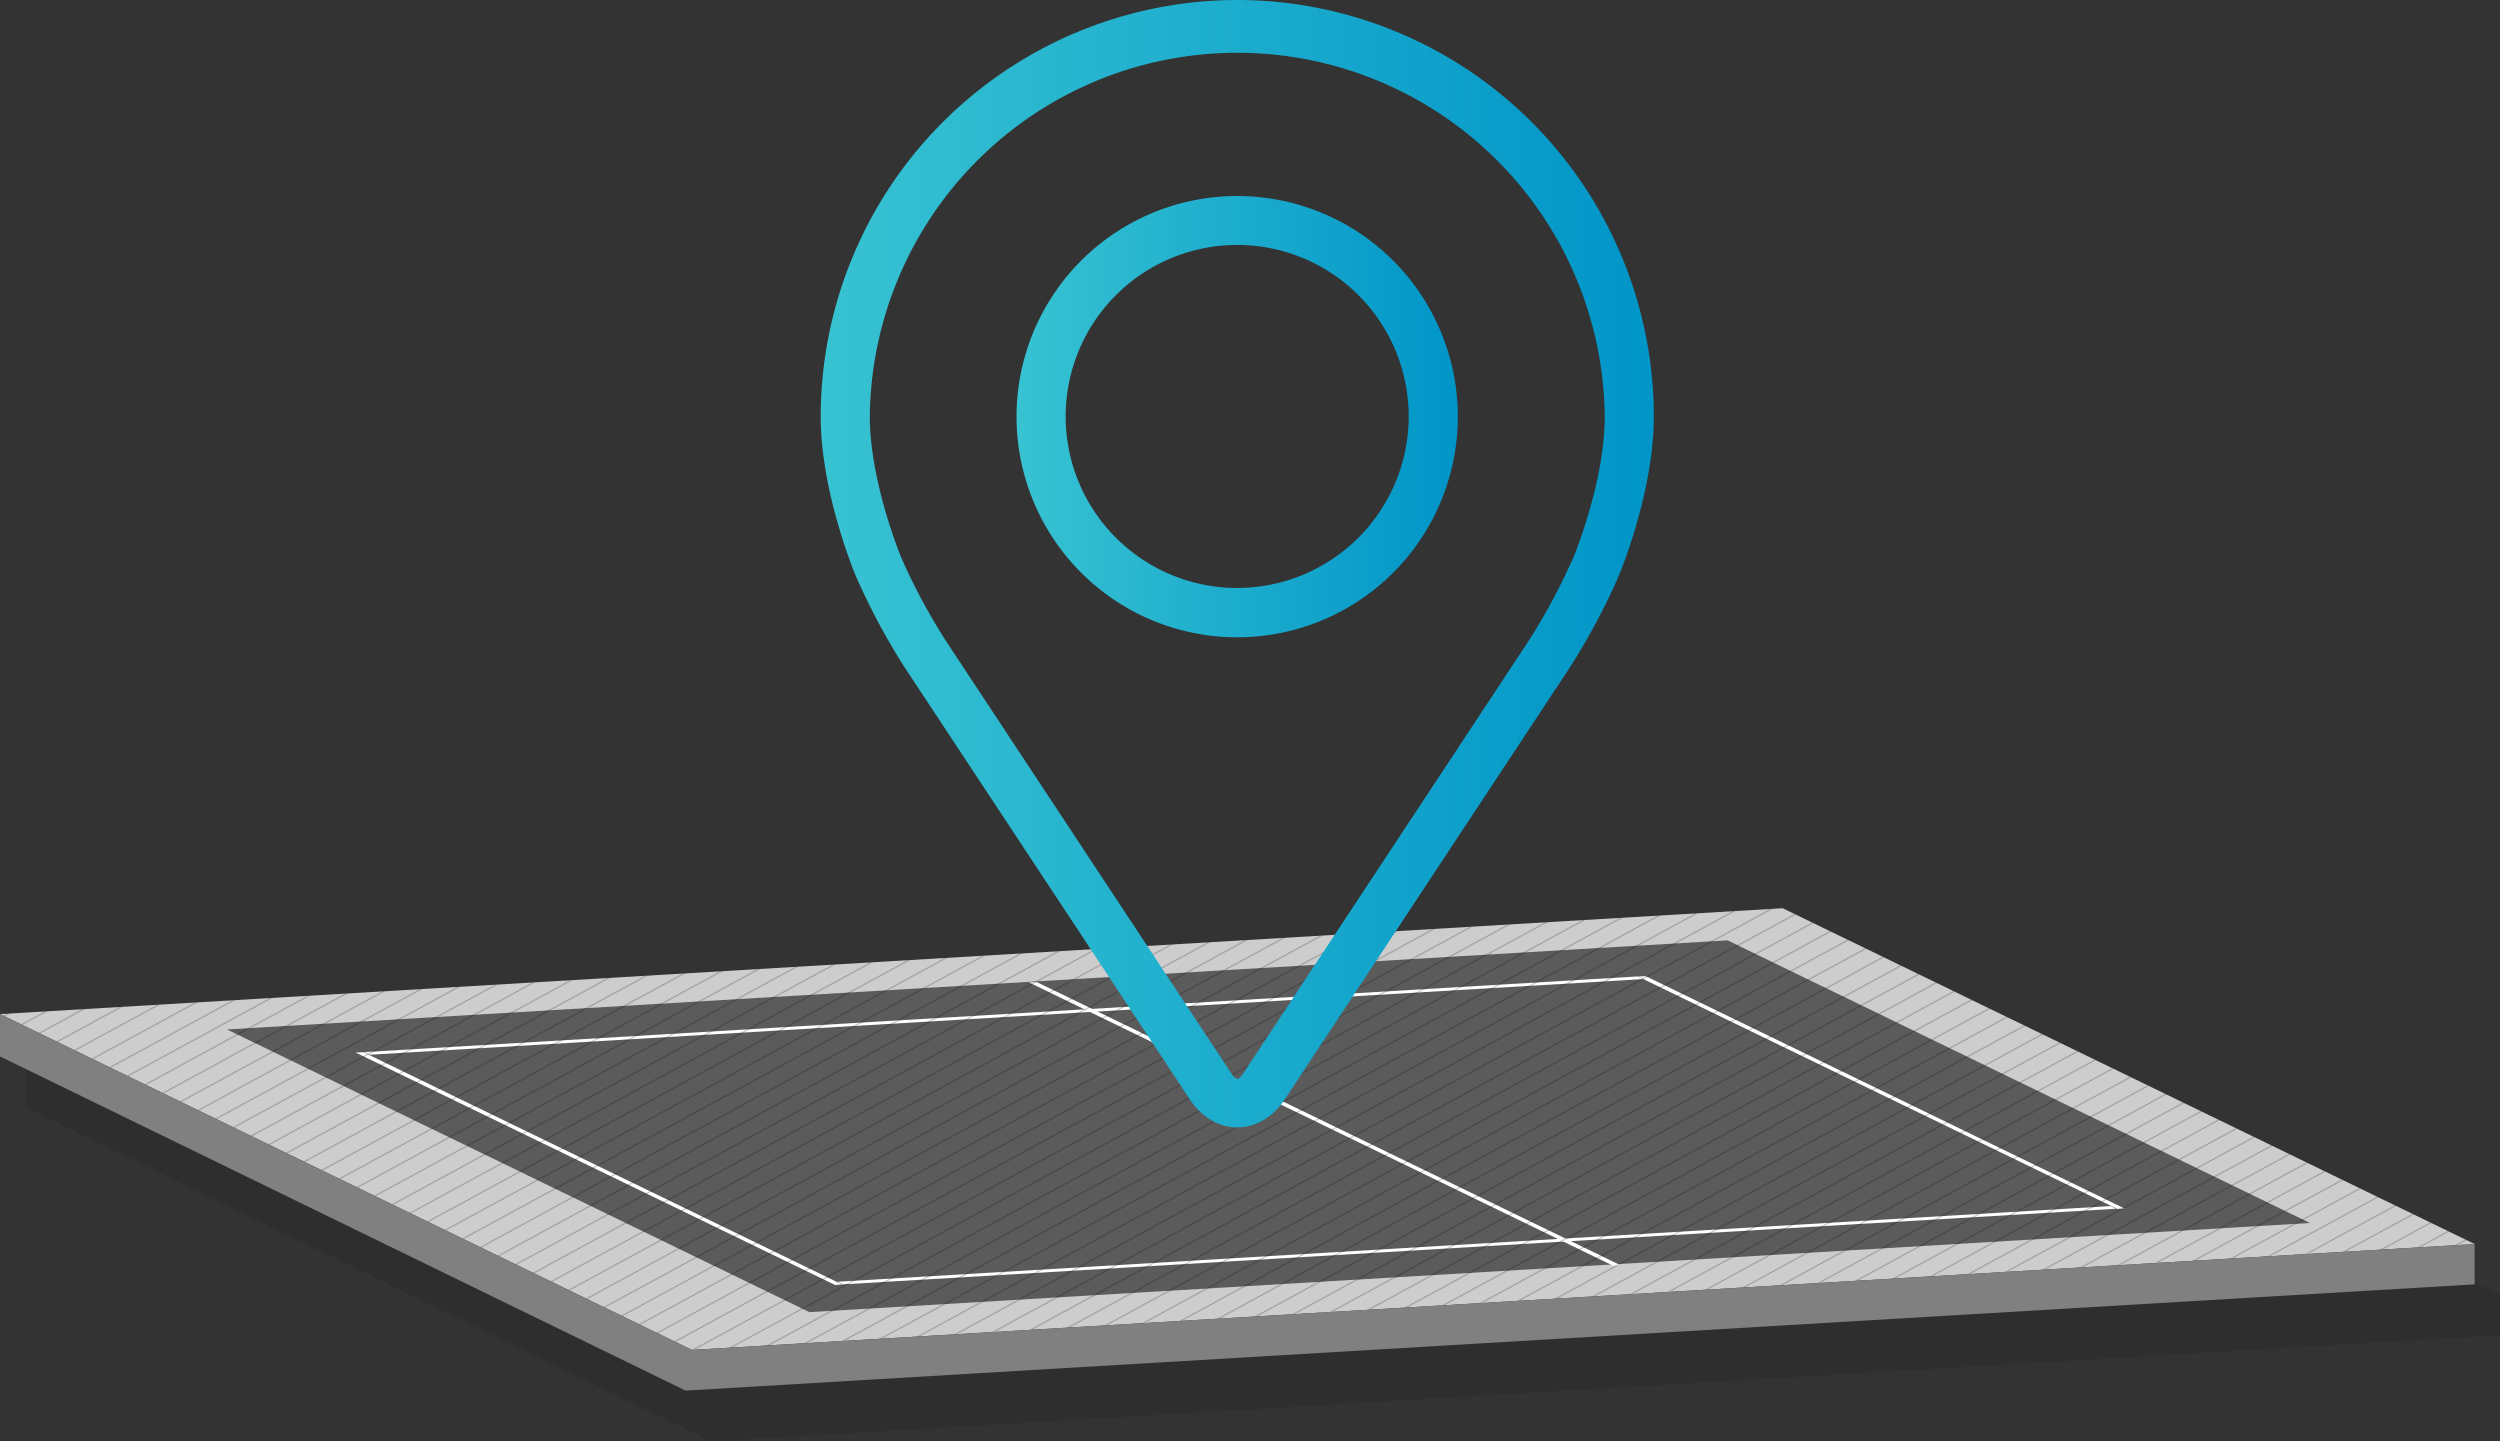 <svg xmlns="http://www.w3.org/2000/svg" xmlns:xlink="http://www.w3.org/1999/xlink" viewBox="0 0 634.51 365.84"><rect x="0" y="0" width="634.51" height="365.84" fill="#333333" stroke="none"/><defs><style>.cls-1{isolation:isolate;}.cls-2{opacity:0.1;mix-blend-mode:multiply;}.cls-3{fill:#cecdcd;}.cls-4{fill:#5b5b5b;}.cls-5{fill:#fff;}.cls-6{opacity:0.2;mix-blend-mode:overlay;}.cls-7{fill:gray;}.cls-8{fill:url(#Unbenannter_Verlauf_21);}.cls-9{fill:url(#Unbenannter_Verlauf_21-2);}</style><linearGradient id="Unbenannter_Verlauf_21" x1="208.33" y1="143.07" x2="419.74" y2="143.07" gradientUnits="userSpaceOnUse"><stop offset="0" stop-color="#38c3d2"/><stop offset="1" stop-color="#0095c8"/></linearGradient><linearGradient id="Unbenannter_Verlauf_21-2" x1="258.07" y1="105.71" x2="369.99" y2="105.71" xlink:href="#Unbenannter_Verlauf_21"/></defs><g class="cls-1"><g id="Ebene_2" data-name="Ebene 2"><g id="Ebene_23" data-name="Ebene 23"><g class="cls-2"><polygon points="634.51 328.63 182.06 355.51 6.45 270.28 458.9 243.4 634.51 328.63"/><polygon points="592.71 323.3 211.87 345.92 64.06 274.18 444.9 251.56 592.71 323.3"/><polygon points="423.45 261.4 100.27 280.6 98.89 279.93 422.07 260.73 423.45 261.4"/><polygon points="543.52 319.68 220.34 338.88 218.96 338.21 542.14 319.01 543.52 319.68"/><polygon points="220.21 338.92 218.38 339.03 96.69 280.02 98.71 279.96 220.21 338.92"/><polygon points="545.65 319.62 543.83 319.73 422.14 260.72 424.15 260.65 545.65 319.62"/><polygon points="417.71 334.01 415.8 334.12 267.58 262.23 269.6 262.16 417.71 334.01"/><polygon points="150.65 340.26 151.03 340.45 313.65 252.03 312.85 252.08 150.65 340.26"/><polygon points="146.17 338.09 146.55 338.27 304.13 252.6 303.33 252.65 146.17 338.09"/><polygon points="322.37 251.51 155.13 342.44 155.51 342.62 323.18 251.47 322.37 251.51"/><polygon points="141.69 335.91 142.06 336.1 294.61 253.16 293.81 253.21 141.69 335.91"/><polygon points="137.21 333.74 137.58 333.92 285.09 253.73 284.28 253.78 137.21 333.74"/><polygon points="208.99 258.25 208.19 258.3 101.39 316.36 101.77 316.54 208.99 258.25"/><polygon points="218.51 257.68 217.71 257.73 105.87 318.53 106.25 318.72 218.51 257.68"/><polygon points="237.56 256.55 236.75 256.6 114.84 322.88 115.22 323.07 237.56 256.55"/><polygon points="132.72 331.56 133.1 331.75 275.57 254.29 274.76 254.34 132.72 331.56"/><polygon points="228.04 257.12 227.23 257.17 110.36 320.71 110.73 320.89 228.04 257.12"/><polygon points="128.24 329.39 128.62 329.57 266.05 254.86 265.24 254.91 128.24 329.39"/><polygon points="370.79 248.64 369.98 248.69 177.53 353.31 177.91 353.5 370.79 248.64"/><polygon points="361.26 249.2 360.46 249.25 173.05 351.14 173.43 351.32 361.26 249.2"/><polygon points="199.47 258.81 198.67 258.86 96.91 314.18 97.29 314.37 199.47 258.81"/><polygon points="389.83 247.51 389.02 247.56 191.49 354.95 192.29 354.9 389.83 247.51"/><polygon points="351.74 249.77 350.94 249.82 168.57 348.96 168.95 349.15 351.74 249.77"/><polygon points="408.87 246.38 408.07 246.42 210.53 353.82 211.34 353.77 408.87 246.38"/><polygon points="342.22 250.34 341.41 250.38 164.09 346.79 164.47 346.97 342.22 250.34"/><polygon points="119.28 325.04 119.66 325.22 247 255.99 246.2 256.04 119.28 325.04"/><polygon points="123.76 327.21 124.14 327.4 256.52 255.43 255.72 255.47 123.76 327.21"/><polygon points="332.7 250.9 331.89 250.95 159.61 344.61 159.99 344.8 332.7 250.9"/><polygon points="142.34 262.21 141.53 262.25 70.02 301.13 70.4 301.32 142.34 262.21"/><polygon points="56.65 267.3 55.84 267.34 29.69 281.56 30.07 281.74 56.65 267.3"/><polygon points="37.6 268.43 36.79 268.48 20.73 277.21 21.11 277.39 37.6 268.43"/><polygon points="47.12 267.86 46.32 267.91 25.21 279.38 25.59 279.57 47.12 267.86"/><polygon points="66.17 266.73 65.36 266.78 34.17 283.73 34.55 283.92 66.17 266.73"/><polygon points="75.69 266.17 74.88 266.21 38.66 285.91 39.03 286.09 75.69 266.17"/><polygon points="9.04 270.12 8.23 270.17 7.29 270.68 7.67 270.87 9.04 270.12"/><polygon points="379.5 248.12 182.02 355.49 182.06 355.51 182.77 355.47 380.31 248.07 379.5 248.12"/><polygon points="85.21 265.6 84.4 265.65 43.14 288.08 43.52 288.27 85.21 265.6"/><polygon points="28.08 268.99 27.27 269.04 16.25 275.03 16.63 275.22 28.08 268.99"/><polygon points="18.56 269.56 17.75 269.61 11.77 272.86 12.15 273.04 18.56 269.56"/><polygon points="132.82 262.77 132.01 262.82 65.54 298.96 65.92 299.14 132.82 262.77"/><polygon points="161.38 261.07 160.58 261.12 78.99 305.48 79.37 305.67 161.38 261.07"/><polygon points="151.86 261.64 151.06 261.69 74.5 303.31 74.88 303.49 151.86 261.64"/><polygon points="180.43 259.94 179.62 259.99 87.95 309.83 88.33 310.02 180.43 259.94"/><polygon points="170.91 260.51 170.1 260.56 83.47 307.66 83.85 307.84 170.91 260.51"/><polygon points="94.73 265.03 93.92 265.08 47.62 290.26 48 290.44 94.73 265.03"/><polygon points="418.4 245.81 417.59 245.86 220.05 353.25 220.86 353.2 418.4 245.81"/><polygon points="113.78 263.9 112.97 263.95 56.58 294.61 56.96 294.79 113.78 263.9"/><polygon points="104.25 264.47 103.45 264.52 52.1 292.43 52.48 292.62 104.25 264.47"/><polygon points="189.95 259.38 189.14 259.43 92.43 312.01 92.81 312.19 189.95 259.38"/><polygon points="123.3 263.34 122.49 263.39 61.06 296.78 61.44 296.97 123.3 263.34"/><polygon points="399.35 246.94 398.55 246.99 201.01 354.38 201.81 354.33 399.35 246.94"/><polygon points="565.31 295.05 564.93 294.86 486.67 337.42 487.47 337.37 565.31 295.05"/><polygon points="569.79 297.22 569.41 297.04 496.19 336.85 496.99 336.8 569.79 297.22"/><polygon points="574.27 299.4 573.89 299.21 505.71 336.29 506.51 336.24 574.27 299.4"/><polygon points="578.76 301.57 578.38 301.39 515.23 335.72 516.04 335.67 578.76 301.57"/><polygon points="583.24 303.75 582.86 303.56 524.75 335.15 525.56 335.11 583.24 303.75"/><polygon points="547.39 286.35 547.01 286.16 448.58 339.68 449.38 339.63 547.39 286.35"/><polygon points="551.87 288.52 551.49 288.34 458.1 339.11 458.9 339.06 551.87 288.52"/><polygon points="560.83 292.87 560.45 292.69 477.14 337.98 477.95 337.93 560.83 292.87"/><polygon points="587.72 305.92 587.34 305.74 534.27 334.59 535.08 334.54 587.72 305.92"/><polygon points="542.91 284.17 542.53 283.99 439.06 340.24 439.86 340.2 542.91 284.17"/><polygon points="556.35 290.7 555.97 290.51 467.62 338.55 468.43 338.5 556.35 290.7"/><polygon points="619.09 321.15 618.71 320.96 600.93 330.63 601.73 330.58 619.09 321.15"/><polygon points="592.2 308.1 591.82 307.91 543.8 334.02 544.6 333.98 592.2 308.1"/><polygon points="628.05 325.5 627.67 325.31 619.97 329.5 620.78 329.45 628.05 325.5"/><polygon points="632.53 327.67 632.15 327.49 629.49 328.93 630.3 328.88 632.53 327.67"/><polygon points="427.92 245.25 427.11 245.29 229.57 352.69 230.38 352.64 427.92 245.25"/><polygon points="623.57 323.32 623.19 323.14 610.45 330.06 611.25 330.02 623.57 323.32"/><polygon points="596.68 310.27 596.3 310.09 553.32 333.46 554.12 333.41 596.68 310.27"/><polygon points="601.16 312.45 600.78 312.26 562.84 332.89 563.64 332.84 601.16 312.45"/><polygon points="605.64 314.62 605.26 314.44 572.36 332.33 573.17 332.28 605.64 314.62"/><polygon points="610.13 316.8 609.75 316.61 581.88 331.76 582.69 331.71 610.13 316.8"/><polygon points="614.61 318.97 614.23 318.79 591.4 331.19 592.21 331.15 614.61 318.97"/><polygon points="471.21 249.38 470.83 249.19 286.71 349.29 287.51 349.25 471.21 249.38"/><polygon points="475.69 251.55 475.31 251.37 296.23 348.73 297.03 348.68 475.69 251.55"/><polygon points="480.17 253.73 479.79 253.54 305.75 348.16 306.56 348.11 480.17 253.73"/><polygon points="484.65 255.9 484.27 255.72 315.27 347.6 316.08 347.55 484.65 255.9"/><polygon points="466.73 247.2 466.35 247.02 277.19 349.86 277.99 349.81 466.73 247.2"/><polygon points="489.13 258.08 488.75 257.89 324.79 347.03 325.6 346.98 489.13 258.08"/><polygon points="462.25 245.03 461.87 244.84 267.66 350.42 268.47 350.38 462.25 245.03"/><polygon points="437.44 244.68 436.63 244.73 239.1 352.12 239.9 352.07 437.44 244.68"/><polygon points="446.96 244.11 446.15 244.16 248.62 351.56 249.43 351.51 446.96 244.11"/><polygon points="456.48 243.55 455.68 243.6 258.14 350.99 258.95 350.94 456.48 243.55"/><polygon points="529.46 277.65 529.08 277.46 410.49 341.94 411.3 341.89 529.46 277.65"/><polygon points="516.02 271.12 515.64 270.94 381.92 343.64 382.73 343.59 516.02 271.12"/><polygon points="520.5 273.3 520.12 273.12 391.45 343.07 392.25 343.02 520.5 273.3"/><polygon points="524.98 275.47 524.6 275.29 400.97 342.51 401.77 342.46 524.98 275.47"/><polygon points="533.94 279.82 533.56 279.64 420.01 341.38 420.82 341.33 533.94 279.82"/><polygon points="538.42 282 538.05 281.81 429.53 340.81 430.34 340.76 538.42 282"/><polygon points="498.09 262.43 497.71 262.24 343.84 345.9 344.64 345.85 498.09 262.43"/><polygon points="502.58 264.6 502.2 264.42 353.36 345.33 354.17 345.29 502.58 264.6"/><polygon points="493.61 260.25 493.23 260.07 334.31 346.46 335.12 346.42 493.61 260.25"/><polygon points="507.06 266.77 506.68 266.59 362.88 344.77 363.69 344.72 507.06 266.77"/><polygon points="511.54 268.95 511.16 268.77 372.4 344.2 373.21 344.15 511.54 268.95"/><polygon points="6.45 270.28 6.45 281.03 180.45 365.84 634.51 338.87 634.51 328.63 182.06 355.51 6.45 270.28"/></g><polygon class="cls-3" points="628.07 315.74 175.61 342.61 0 257.38 452.45 230.51 628.07 315.74"/><polygon class="cls-4" points="586.26 310.4 205.42 333.02 57.61 261.28 438.45 238.66 586.26 310.4"/><polygon class="cls-5" points="417 248.5 93.82 267.7 92.44 267.03 415.62 247.83 417 248.5"/><polygon class="cls-5" points="537.07 306.78 213.89 325.98 212.51 325.31 535.69 306.11 537.07 306.78"/><polygon class="cls-5" points="213.76 326.02 211.93 326.13 90.24 267.13 92.26 267.06 213.76 326.02"/><polygon class="cls-5" points="539.2 306.72 537.38 306.83 415.69 247.82 417.7 247.76 539.2 306.72"/><polygon class="cls-5" points="411.26 321.11 409.35 321.22 261.13 249.33 263.15 249.26 411.26 321.11"/><g class="cls-6"><polygon points="144.2 327.36 144.58 327.55 307.2 239.13 306.4 239.18 144.2 327.36"/><polygon points="139.72 325.19 140.1 325.37 297.68 239.7 296.88 239.75 139.72 325.19"/><polygon points="315.92 238.62 148.68 329.54 149.06 329.72 316.73 238.57 315.92 238.62"/><polygon points="135.24 323.01 135.62 323.2 288.16 240.26 287.36 240.31 135.24 323.01"/><polygon points="130.75 320.84 131.13 321.02 278.64 240.83 277.83 240.88 130.75 320.84"/><polygon points="202.54 245.35 201.74 245.4 94.94 303.46 95.32 303.64 202.54 245.35"/><polygon points="212.07 244.78 211.26 244.83 99.42 305.63 99.8 305.82 212.07 244.78"/><polygon points="231.11 243.65 230.31 243.7 108.39 309.98 108.77 310.17 231.11 243.65"/><polygon points="126.27 318.66 126.65 318.85 269.12 241.4 268.31 241.44 126.27 318.66"/><polygon points="221.59 244.22 220.78 244.27 103.91 307.81 104.28 307.99 221.59 244.22"/><polygon points="121.79 316.49 122.17 316.67 259.6 241.96 258.79 242.01 121.79 316.49"/><polygon points="364.34 235.74 363.53 235.79 171.09 340.41 171.47 340.6 364.34 235.74"/><polygon points="354.81 236.31 354.01 236.35 166.6 338.24 166.98 338.42 354.81 236.31"/><polygon points="193.02 245.91 192.22 245.96 90.46 301.28 90.84 301.47 193.02 245.91"/><polygon points="383.38 234.61 382.57 234.66 185.04 342.05 185.84 342 383.38 234.61"/><polygon points="345.29 236.87 344.49 236.92 162.12 336.06 162.5 336.25 345.29 236.87"/><polygon points="402.42 233.48 401.62 233.53 204.08 340.92 204.89 340.87 402.42 233.48"/><polygon points="335.77 237.44 334.96 237.48 157.64 333.89 158.02 334.07 335.77 237.44"/><polygon points="112.83 312.14 113.21 312.32 240.55 243.09 239.75 243.14 112.83 312.14"/><polygon points="117.31 314.31 117.69 314.5 250.07 242.53 249.27 242.57 117.31 314.31"/><polygon points="326.25 238 325.44 238.05 153.16 331.71 153.54 331.9 326.25 238"/><polygon points="135.89 249.31 135.09 249.36 63.57 288.23 63.95 288.42 135.89 249.31"/><polygon points="50.2 254.4 49.39 254.45 23.24 268.66 23.62 268.85 50.2 254.4"/><polygon points="31.15 255.53 30.34 255.58 14.28 264.31 14.66 264.49 31.15 255.53"/><polygon points="40.67 254.96 39.87 255.01 18.76 266.49 19.14 266.67 40.67 254.96"/><polygon points="59.72 253.83 58.91 253.88 27.73 270.83 28.1 271.02 59.72 253.83"/><polygon points="69.24 253.27 68.43 253.31 32.21 273.01 32.59 273.19 69.24 253.27"/><polygon points="2.59 257.23 1.78 257.27 0.84 257.79 1.22 257.97 2.59 257.23"/><polygon points="373.05 235.22 175.57 342.59 175.61 342.61 176.32 342.57 373.86 235.17 373.05 235.22"/><polygon points="78.76 252.7 77.95 252.75 36.69 275.19 37.07 275.37 78.76 252.7"/><polygon points="21.63 256.1 20.82 256.14 9.8 262.14 10.18 262.32 21.63 256.1"/><polygon points="12.11 256.66 11.3 256.71 5.32 259.96 5.7 260.14 12.11 256.66"/><polygon points="126.37 249.87 125.56 249.92 59.09 286.06 59.47 286.24 126.37 249.87"/><polygon points="154.94 248.18 154.13 248.22 72.54 292.58 72.92 292.77 154.94 248.18"/><polygon points="145.41 248.74 144.61 248.79 68.06 290.41 68.44 290.59 145.41 248.74"/><polygon points="173.98 247.05 173.17 247.09 81.5 296.93 81.88 297.12 173.98 247.05"/><polygon points="164.46 247.61 163.65 247.66 77.02 294.76 77.4 294.94 164.46 247.61"/><polygon points="88.28 252.14 87.48 252.18 41.17 277.36 41.55 277.54 88.28 252.14"/><polygon points="411.95 232.91 411.14 232.96 213.6 340.35 214.41 340.31 411.95 232.91"/><polygon points="107.33 251 106.52 251.05 50.13 281.71 50.51 281.89 107.33 251"/><polygon points="97.8 251.57 97 251.62 45.65 279.53 46.03 279.72 97.8 251.57"/><polygon points="183.5 246.48 182.69 246.53 85.98 299.11 86.36 299.29 183.5 246.48"/><polygon points="116.85 250.44 116.04 250.49 54.61 283.88 54.99 284.07 116.85 250.44"/><polygon points="392.9 234.04 392.1 234.09 194.56 341.48 195.37 341.44 392.9 234.04"/><polygon points="558.86 282.15 558.48 281.97 480.21 324.52 481.02 324.47 558.86 282.15"/><polygon points="563.34 284.32 562.97 284.14 489.74 323.95 490.54 323.9 563.34 284.32"/><polygon points="567.83 286.5 567.45 286.31 499.26 323.39 500.06 323.34 567.83 286.5"/><polygon points="572.31 288.67 571.93 288.49 508.78 322.82 509.59 322.77 572.31 288.67"/><polygon points="576.79 290.85 576.41 290.67 518.3 322.25 519.11 322.21 576.79 290.85"/><polygon points="540.94 273.45 540.56 273.27 442.13 326.78 442.93 326.73 540.94 273.45"/><polygon points="545.42 275.63 545.04 275.44 451.65 326.21 452.45 326.17 545.42 275.63"/><polygon points="554.38 279.98 554 279.79 470.69 325.08 471.5 325.04 554.38 279.98"/><polygon points="581.27 293.02 580.89 292.84 527.83 321.69 528.63 321.64 581.27 293.02"/><polygon points="536.46 271.27 536.08 271.09 432.61 327.35 433.41 327.3 536.46 271.27"/><polygon points="549.9 277.8 549.52 277.62 461.17 325.65 461.98 325.6 549.9 277.8"/><polygon points="612.64 308.25 612.26 308.06 594.48 317.73 595.28 317.68 612.64 308.25"/><polygon points="585.75 295.2 585.37 295.01 537.35 321.12 538.15 321.08 585.75 295.2"/><polygon points="621.6 312.6 621.22 312.41 613.52 316.6 614.33 316.55 621.6 312.6"/><polygon points="626.08 314.77 625.7 314.59 623.04 316.03 623.85 315.99 626.08 314.77"/><polygon points="421.47 232.35 420.66 232.39 223.13 339.79 223.93 339.74 421.47 232.35"/><polygon points="617.12 310.42 616.74 310.24 604 317.17 604.81 317.12 617.12 310.42"/><polygon points="590.23 297.37 589.85 297.19 546.87 320.56 547.67 320.51 590.23 297.37"/><polygon points="594.71 299.55 594.33 299.36 556.39 319.99 557.2 319.94 594.71 299.55"/><polygon points="599.19 301.72 598.82 301.54 565.91 319.43 566.72 319.38 599.19 301.72"/><polygon points="603.67 303.9 603.3 303.71 575.43 318.86 576.24 318.81 603.67 303.9"/><polygon points="608.16 306.07 607.78 305.89 584.96 318.3 585.76 318.25 608.16 306.07"/><polygon points="464.76 236.48 464.38 236.29 280.26 336.39 281.06 336.35 464.76 236.48"/><polygon points="469.24 238.65 468.86 238.47 289.78 335.83 290.58 335.78 469.24 238.65"/><polygon points="473.72 240.83 473.34 240.64 299.3 335.26 300.11 335.21 473.72 240.83"/><polygon points="478.2 243 477.82 242.82 308.82 334.7 309.63 334.65 478.2 243"/><polygon points="460.28 234.3 459.9 234.12 270.74 336.96 271.54 336.91 460.28 234.3"/><polygon points="482.68 245.18 482.3 244.99 318.34 334.13 319.15 334.08 482.68 245.18"/><polygon points="455.8 232.13 455.42 231.94 261.21 337.52 262.02 337.48 455.8 232.13"/><polygon points="430.99 231.78 430.18 231.83 232.65 339.22 233.45 339.17 430.99 231.78"/><polygon points="440.51 231.22 439.7 231.26 242.17 338.66 242.98 338.61 440.51 231.22"/><polygon points="450.03 230.65 449.23 230.7 251.69 338.09 252.5 338.04 450.03 230.65"/><polygon points="523.01 264.75 522.63 264.57 404.04 329.04 404.85 328.99 523.01 264.75"/><polygon points="509.57 258.23 509.19 258.04 375.47 330.74 376.28 330.69 509.57 258.23"/><polygon points="514.05 260.4 513.67 260.22 385 330.17 385.8 330.13 514.05 260.4"/><polygon points="518.53 262.58 518.15 262.39 394.52 329.61 395.32 329.56 518.53 262.58"/><polygon points="527.49 266.93 527.12 266.74 413.56 328.48 414.37 328.43 527.49 266.93"/><polygon points="531.98 269.1 531.6 268.92 423.08 327.91 423.89 327.86 531.98 269.1"/><polygon points="491.64 249.53 491.26 249.34 337.39 333 338.19 332.95 491.64 249.53"/><polygon points="496.13 251.7 495.75 251.52 346.91 332.44 347.72 332.39 496.13 251.7"/><polygon points="487.16 247.35 486.78 247.17 327.87 333.57 328.67 333.52 487.16 247.35"/><polygon points="500.61 253.88 500.23 253.69 356.43 331.87 357.24 331.82 500.61 253.88"/><polygon points="505.09 256.05 504.71 255.87 365.95 331.3 366.76 331.26 505.09 256.05"/></g><polygon class="cls-7" points="0 257.38 0 268.13 174 352.94 628.07 325.97 628.07 315.74 175.61 342.61 0 257.38"/><path class="cls-8" d="M314,0a105.82,105.82,0,0,0-105.7,105.7c0,19.19,8.61,39.83,9,40.7a171,171,0,0,0,12.21,22.85L302,279.06c3,4.5,7.35,7.08,12,7.08s9.08-2.58,12.05-7.07l72.48-109.82a170,170,0,0,0,12.22-22.85c.36-.87,9-21.5,9-40.7A105.83,105.83,0,0,0,314,0Zm85.28,141.57a155.45,155.45,0,0,1-11.14,20.83L315.69,272.22c-1.43,2.17-1.88,2.17-3.31,0L239.9,162.4a156.07,156.07,0,0,1-11.14-20.83c-.1-.26-8-19.25-8-35.87a93.27,93.27,0,0,1,186.53,0C407.3,122.34,399.39,141.39,399.31,141.57Z"/><path class="cls-9" d="M314,49.75a56,56,0,1,0,56,56A56,56,0,0,0,314,49.75Zm0,99.48a43.53,43.53,0,1,1,43.53-43.52A43.57,43.57,0,0,1,314,149.23Z"/></g></g></g></svg>